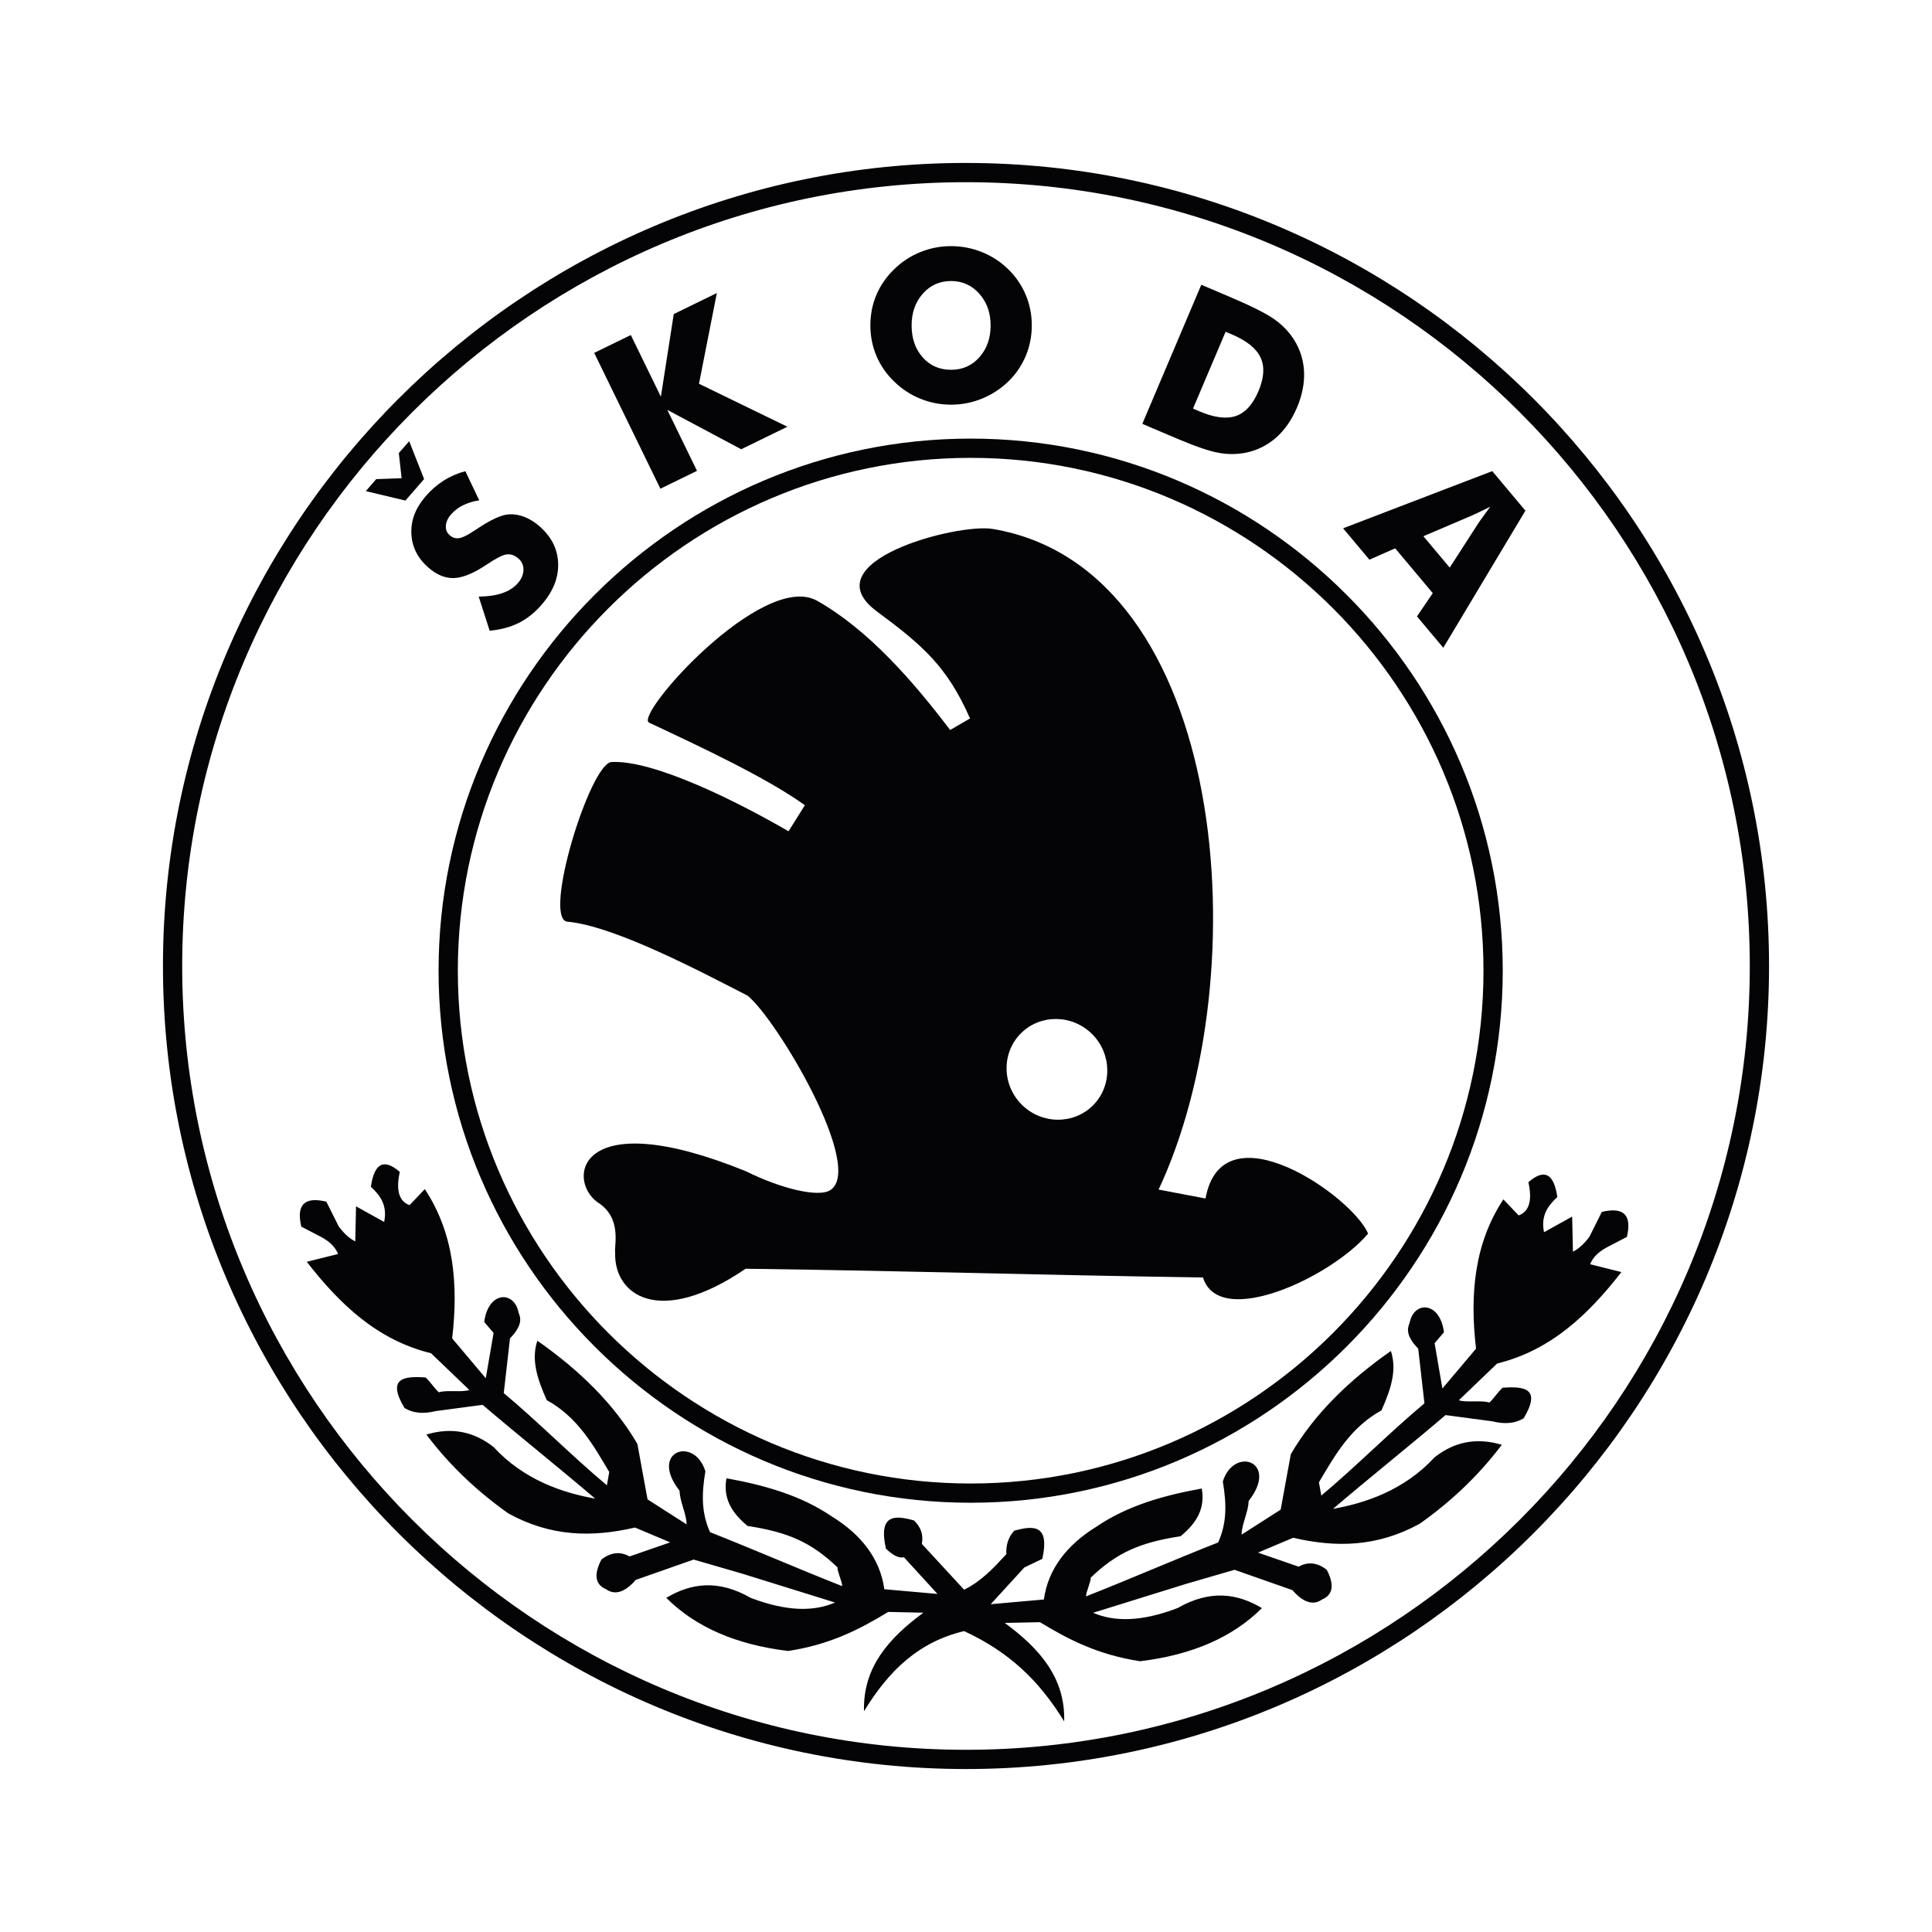 <svg width="200" height="200" viewBox="0 0 200 200" fill="none" xmlns="http://www.w3.org/2000/svg">
<path d="M99.999 16.869H100.001C122.894 16.869 143.678 26.206 158.736 41.265C173.795 56.323 183.131 77.104 183.131 99.996V100.002C183.131 122.894 173.795 143.678 158.736 158.735C143.676 173.793 122.896 183.129 100.004 183.13H99.999C77.106 183.129 56.323 173.793 41.264 158.734C26.206 143.676 16.871 122.895 16.869 100.003V99.997C16.87 77.104 26.206 56.32 41.266 41.261C56.323 26.204 77.105 16.868 99.997 16.867H99.999V16.869ZM100.001 18.862H99.995C77.654 18.863 57.37 27.975 42.673 42.673C27.974 57.371 18.861 77.656 18.861 99.999V100.005C18.862 122.346 27.974 142.63 42.672 157.326C57.37 172.025 77.654 181.138 99.998 181.138H100.003C122.344 181.137 142.628 172.025 157.326 157.328C172.023 142.63 181.136 122.346 181.138 100.003V99.997C181.136 77.655 172.025 57.371 157.326 42.674C142.629 27.975 122.345 18.863 100.001 18.862Z" fill="#040406"/>
<path fill-rule="evenodd" clip-rule="evenodd" d="M37.869 50.841L38.947 49.599L41.573 49.505L41.287 46.904L42.358 45.671L43.903 49.591L41.969 51.818L37.869 50.841ZM68.364 50.592L61.512 36.532L65.302 34.683L68.414 41.068L69.746 32.514L74.208 30.336L72.359 39.726L81.511 44.174L76.733 46.507L69.079 42.431L72.154 48.742L68.364 50.592ZM98.46 38.281C99.641 38.281 100.617 37.847 101.389 36.978C102.161 36.107 102.548 35.009 102.548 33.686C102.548 32.377 102.157 31.282 101.375 30.403C100.591 29.529 99.618 29.091 98.459 29.091C97.278 29.091 96.301 29.529 95.529 30.4C94.756 31.271 94.37 32.368 94.37 33.686C94.37 35.025 94.749 36.126 95.51 36.987C96.273 37.85 97.257 38.281 98.46 38.281ZM106.808 33.685C106.815 34.77 106.604 35.845 106.187 36.847C105.769 37.839 105.156 38.737 104.384 39.487C103.596 40.25 102.668 40.854 101.652 41.267C100.627 41.682 99.563 41.892 98.459 41.892C97.36 41.895 96.271 41.683 95.253 41.267C94.245 40.858 93.328 40.253 92.555 39.487C91.77 38.737 91.147 37.835 90.723 36.835C90.308 35.847 90.1 34.797 90.1 33.685C90.1 32.566 90.308 31.515 90.723 30.527C91.142 29.542 91.751 28.659 92.555 27.884C93.328 27.117 94.245 26.512 95.253 26.104C96.271 25.688 97.36 25.476 98.459 25.48C99.569 25.48 100.638 25.688 101.666 26.104C102.681 26.512 103.604 27.117 104.384 27.884C105.158 28.637 105.772 29.54 106.189 30.537C106.606 31.534 106.816 32.605 106.808 33.685ZM123.5 42.299L124.157 42.579C125.697 43.233 126.957 43.397 127.935 43.063C128.909 42.733 129.687 41.878 130.274 40.498C130.857 39.122 130.934 37.962 130.497 37.02C130.061 36.078 129.072 35.276 127.532 34.622L126.875 34.342L123.5 42.299ZM118.252 43.876L124.358 29.479L127.354 30.752C129.587 31.7 131.125 32.477 131.962 33.081C132.756 33.641 133.435 34.35 133.958 35.169C134.589 36.168 134.947 37.314 134.996 38.494C135.046 39.689 134.801 40.923 134.262 42.192C133.722 43.465 133.006 44.5 132.112 45.293C131.231 46.078 130.158 46.618 129.001 46.855C128.073 47.045 127.117 47.054 126.184 46.882C125.204 46.709 123.779 46.225 121.909 45.43L121.246 45.15L118.252 43.876ZM139.038 54.69L154.478 48.771L157.91 52.864L149.409 67.058L146.685 63.81L148.32 61.402L144.429 56.763L141.763 57.94L139.038 54.69ZM147.349 55.51L150.075 58.758L153.001 54.22C153.088 54.083 153.236 53.868 153.451 53.578L154.268 52.458C153.913 52.638 153.577 52.802 153.249 52.957C152.926 53.115 152.615 53.258 152.309 53.395L147.349 55.51ZM49.555 61.759C50.513 61.752 51.331 61.633 52.002 61.4C52.675 61.17 53.211 60.824 53.613 60.362C53.985 59.933 54.178 59.476 54.187 59.001C54.198 58.778 54.157 58.556 54.067 58.351C53.977 58.146 53.842 57.965 53.67 57.822C53.278 57.48 52.872 57.336 52.453 57.391C52.033 57.446 51.342 57.797 50.384 58.443C49.07 59.328 47.953 59.792 47.038 59.839C46.123 59.882 45.23 59.525 44.361 58.769C43.234 57.788 42.639 56.609 42.584 55.233C42.526 53.859 43.023 52.571 44.069 51.368C44.61 50.737 45.239 50.19 45.939 49.743C46.63 49.309 47.383 48.984 48.173 48.778L49.61 51.797C49.026 51.879 48.457 52.051 47.926 52.308C47.46 52.536 47.043 52.853 46.7 53.242C46.362 53.63 46.183 54.025 46.157 54.428C46.131 54.829 46.265 55.159 46.553 55.409C46.85 55.667 47.18 55.766 47.54 55.708C47.903 55.651 48.427 55.387 49.116 54.923L49.283 54.815C50.775 53.808 51.914 53.285 52.697 53.242C53.243 53.216 53.789 53.309 54.297 53.512C54.86 53.74 55.38 54.063 55.833 54.467C57.085 55.556 57.735 56.842 57.779 58.325C57.827 59.81 57.255 61.236 56.064 62.606C55.349 63.43 54.558 64.055 53.696 64.489C52.83 64.918 51.827 65.188 50.689 65.292L49.555 61.759ZM99.805 168.851C104.492 171.028 107.567 173.966 110.163 178.198C110.295 173.647 107.559 170.614 104.014 168.006C105.23 167.98 106.444 167.952 107.656 167.927C110.54 169.68 113.612 171.295 118.011 171.971C123.406 171.322 127.611 169.487 130.633 166.469C128.098 164.958 125.293 164.526 121.894 166.469C118.179 167.891 115.362 167.905 113.158 166.955C116.366 165.957 119.576 164.958 122.783 163.962C124.455 163.475 126.129 162.99 127.799 162.506C129.795 163.208 131.789 163.908 133.786 164.607C134.919 165.902 135.944 166.226 136.86 165.579C137.993 165.093 138.155 164.068 137.347 162.506C136.376 161.748 135.405 161.64 134.434 162.181L130.227 160.726L133.867 159.189C138.291 160.214 142.55 160.162 146.974 157.733C150.115 155.507 152.973 152.865 155.468 149.563C152.806 148.773 150.527 149.272 148.511 150.857C145.364 154.268 141.357 155.598 137.993 156.197C141.688 153.041 145.949 149.644 149.644 146.489L154.5 147.136C155.793 147.46 156.873 147.351 157.734 146.814C159.578 143.728 157.821 143.491 155.55 143.656C155.037 144.115 154.687 144.734 154.176 145.193C153.42 144.924 151.775 145.22 151.021 144.952C152.099 143.927 153.907 142.173 154.985 141.15C160.555 139.788 164.436 136.066 167.846 131.685C166.768 131.414 165.688 131.144 164.61 130.875C164.88 130.174 165.471 129.582 166.392 129.097L168.414 128.043C168.954 125.777 168.09 124.916 165.824 125.454L164.529 128.043C163.826 128.961 163.315 129.313 162.831 129.581C162.805 128.366 162.776 127.153 162.75 125.939L159.837 127.558C159.48 125.804 160.265 124.807 161.213 123.916C160.86 121.465 159.863 120.953 158.22 122.38C158.637 124.283 158.299 125.429 157.208 125.818L155.63 124.159C152.625 128.702 152.139 133.987 152.798 139.612L149.318 143.738L148.51 139.046L149.481 137.912C149.05 134.671 146.354 134.669 145.922 136.943C145.648 137.585 145.567 138.311 146.812 139.612C147.028 141.499 147.243 143.388 147.458 145.275C143.871 148.269 140.365 151.825 136.78 154.822C136.725 154.551 136.591 153.715 136.537 153.446C138.215 150.606 139.82 147.761 143.01 146.003C144.009 143.761 144.63 141.793 143.981 139.855C139.62 142.906 136.046 146.399 133.626 150.533C133.275 152.447 132.922 154.362 132.574 156.278C131.224 157.14 129.876 158.001 128.529 158.865C128.555 157.706 129.231 156.545 129.257 155.387C132.461 151.3 127.745 149.661 126.586 153.363C126.994 155.764 126.992 157.706 126.101 159.676C121.381 161.534 117.148 163.396 112.428 165.257C112.402 164.851 112.941 163.72 112.915 163.314C115.613 160.726 118.013 159.676 122.219 159.027C124.024 157.543 124.754 156.007 124.403 154.092C120.54 154.788 116.698 155.852 113.48 158.055C110.461 159.916 108.495 162.424 108.061 165.579C106.227 165.74 104.393 165.903 102.559 166.066C103.718 164.797 104.877 163.531 106.039 162.263C106.659 161.966 107.279 161.67 107.899 161.374C108.69 157.832 107.013 157.889 104.987 158.461C104.364 159.145 104.125 159.983 104.176 160.887C102.883 162.291 101.589 163.692 99.804 164.565L95.43 159.825C95.607 158.905 95.338 158.097 94.621 157.398C92.594 156.825 90.919 156.769 91.709 160.313C92.378 160.951 93.012 161.347 93.569 161.201C94.728 162.471 95.888 163.737 97.048 165.004C95.214 164.843 93.38 164.681 91.547 164.517C91.113 161.362 89.147 158.854 86.126 156.994C82.909 154.79 79.067 153.725 75.205 153.031C74.854 154.944 75.583 156.481 77.389 157.965C81.593 158.612 83.995 159.664 86.693 162.252C86.665 162.658 87.206 163.79 87.179 164.195C82.458 162.334 78.225 160.473 73.506 158.612C72.616 156.644 72.615 154.701 73.021 152.303C71.863 148.599 67.146 150.24 70.351 154.325C70.378 155.485 71.052 156.643 71.079 157.803C69.731 156.942 68.382 156.077 67.034 155.215L65.982 149.471C63.561 145.338 59.988 141.844 55.627 138.792C54.977 140.73 55.597 142.699 56.598 144.941C59.786 146.698 61.391 149.545 63.069 152.383C63.015 152.654 62.881 153.488 62.827 153.759C59.24 150.766 55.735 147.206 52.148 144.213L52.795 138.549C54.039 137.249 53.958 136.523 53.684 135.881C53.252 133.608 50.556 133.611 50.124 136.851L51.096 137.984L50.287 142.676L46.807 138.549C47.468 132.925 46.982 127.64 43.976 123.098C43.449 123.65 42.923 124.203 42.398 124.756C41.307 124.367 40.97 123.22 41.387 121.319C39.743 119.891 38.745 120.402 38.394 122.855C39.342 123.743 40.124 124.74 39.768 126.497C38.798 125.956 37.827 125.418 36.856 124.878L36.775 128.517C36.292 128.249 35.78 127.899 35.075 126.98C34.645 126.118 34.213 125.255 33.781 124.393C31.517 123.853 30.653 124.716 31.192 126.98C31.866 127.333 32.541 127.684 33.214 128.035C34.133 128.518 34.725 129.113 34.995 129.813L31.758 130.622C35.169 135.004 39.05 138.728 44.621 140.087C45.7 141.112 47.508 142.865 48.586 143.89C47.83 144.16 46.186 143.864 45.431 144.132C44.919 143.674 44.568 143.054 44.055 142.596C41.785 142.429 40.027 142.668 41.871 145.751C42.733 146.289 43.812 146.398 45.107 146.075C46.725 145.859 48.343 145.642 49.961 145.429C53.655 148.582 57.917 151.98 61.611 155.136C58.247 154.536 54.24 153.206 51.094 149.796C49.079 148.21 46.8 147.711 44.136 148.502C46.63 151.806 49.489 154.446 52.63 156.673C57.053 159.102 61.314 159.154 65.736 158.13L69.377 159.665C67.974 160.15 66.572 160.636 65.171 161.122C64.198 160.581 63.229 160.688 62.257 161.446C61.449 163.006 61.609 164.031 62.743 164.518C63.66 165.164 64.685 164.842 65.817 163.549C67.812 162.845 69.808 162.145 71.804 161.446L76.819 162.9C80.029 163.898 83.237 164.898 86.446 165.894C84.241 166.844 81.424 166.83 77.71 165.409C74.313 163.465 71.507 163.898 68.972 165.409C71.993 168.426 76.199 170.261 81.593 170.909C85.993 170.237 89.065 168.621 91.949 166.866C93.161 166.893 94.375 166.918 95.589 166.946C92.047 169.553 89.311 172.586 89.442 177.14C92.041 172.904 95.117 169.964 99.805 168.851Z" fill="#040406"/>
<path fill-rule="evenodd" clip-rule="evenodd" d="M141.624 127.7C140.045 123.883 126.551 114.42 124.795 124.067L119.937 123.144C130.388 100.888 127.221 58.874 102.758 54.754C99.03 54.143 83.835 58.16 90.783 63.302C95.474 66.774 98.055 68.985 100.416 74.374L98.359 75.571C94.474 70.45 89.861 65.165 84.54 62.163C78.847 59.119 65.55 74.122 67.204 74.814C72.525 77.308 79.401 80.53 83.319 83.356L81.628 86.055C76.229 82.92 67.605 78.627 63.267 78.888C61.042 79.21 56.235 94.798 58.66 95.404C63.672 95.82 73.061 100.867 77.374 103.061C80.397 105.462 89.631 121.011 85.908 123.228C84.712 123.941 80.987 123.118 77.219 121.248C59.895 114.21 58.582 122.037 61.837 124.443C64.448 126.071 63.553 128.948 63.681 129.681C63.544 134.03 68.201 137.458 77.186 131.341C95.607 131.584 106.083 131.969 124.53 132.244C126.226 137.656 137.862 132.182 141.624 127.7ZM113.06 107.052C115.114 109.106 115.154 112.421 113.143 114.431C111.134 116.439 107.821 116.402 105.765 114.347C103.71 112.292 103.673 108.977 105.684 106.969C107.692 104.96 111.005 104.997 113.06 107.052Z" fill="#040406"/>
<path d="M100.483 45.404H100.485C115.654 45.404 129.424 51.59 139.4 61.568C149.377 71.544 155.562 85.313 155.564 100.479V100.486C155.562 115.654 149.377 129.425 139.398 139.401C129.422 149.377 115.653 155.563 100.487 155.564H100.48C85.312 155.563 71.541 149.377 61.565 139.4C51.589 129.424 45.404 115.654 45.401 100.489V100.481C45.403 85.313 51.589 71.543 61.566 61.566C71.542 51.59 85.311 45.405 100.478 45.404H100.483ZM100.485 47.397H100.478C85.862 47.398 72.591 53.36 62.974 62.975C53.358 72.591 47.395 85.863 47.395 100.481V100.489C47.395 115.105 53.357 128.376 62.973 137.992C72.59 147.609 85.862 153.572 100.479 153.572H100.486C115.103 153.571 128.373 147.609 137.989 137.993C147.605 128.376 153.569 115.104 153.569 100.487V100.479C153.567 85.863 147.607 72.592 137.991 62.976C128.375 53.36 115.103 47.397 100.485 47.397Z" fill="#040406"/>
</svg>
